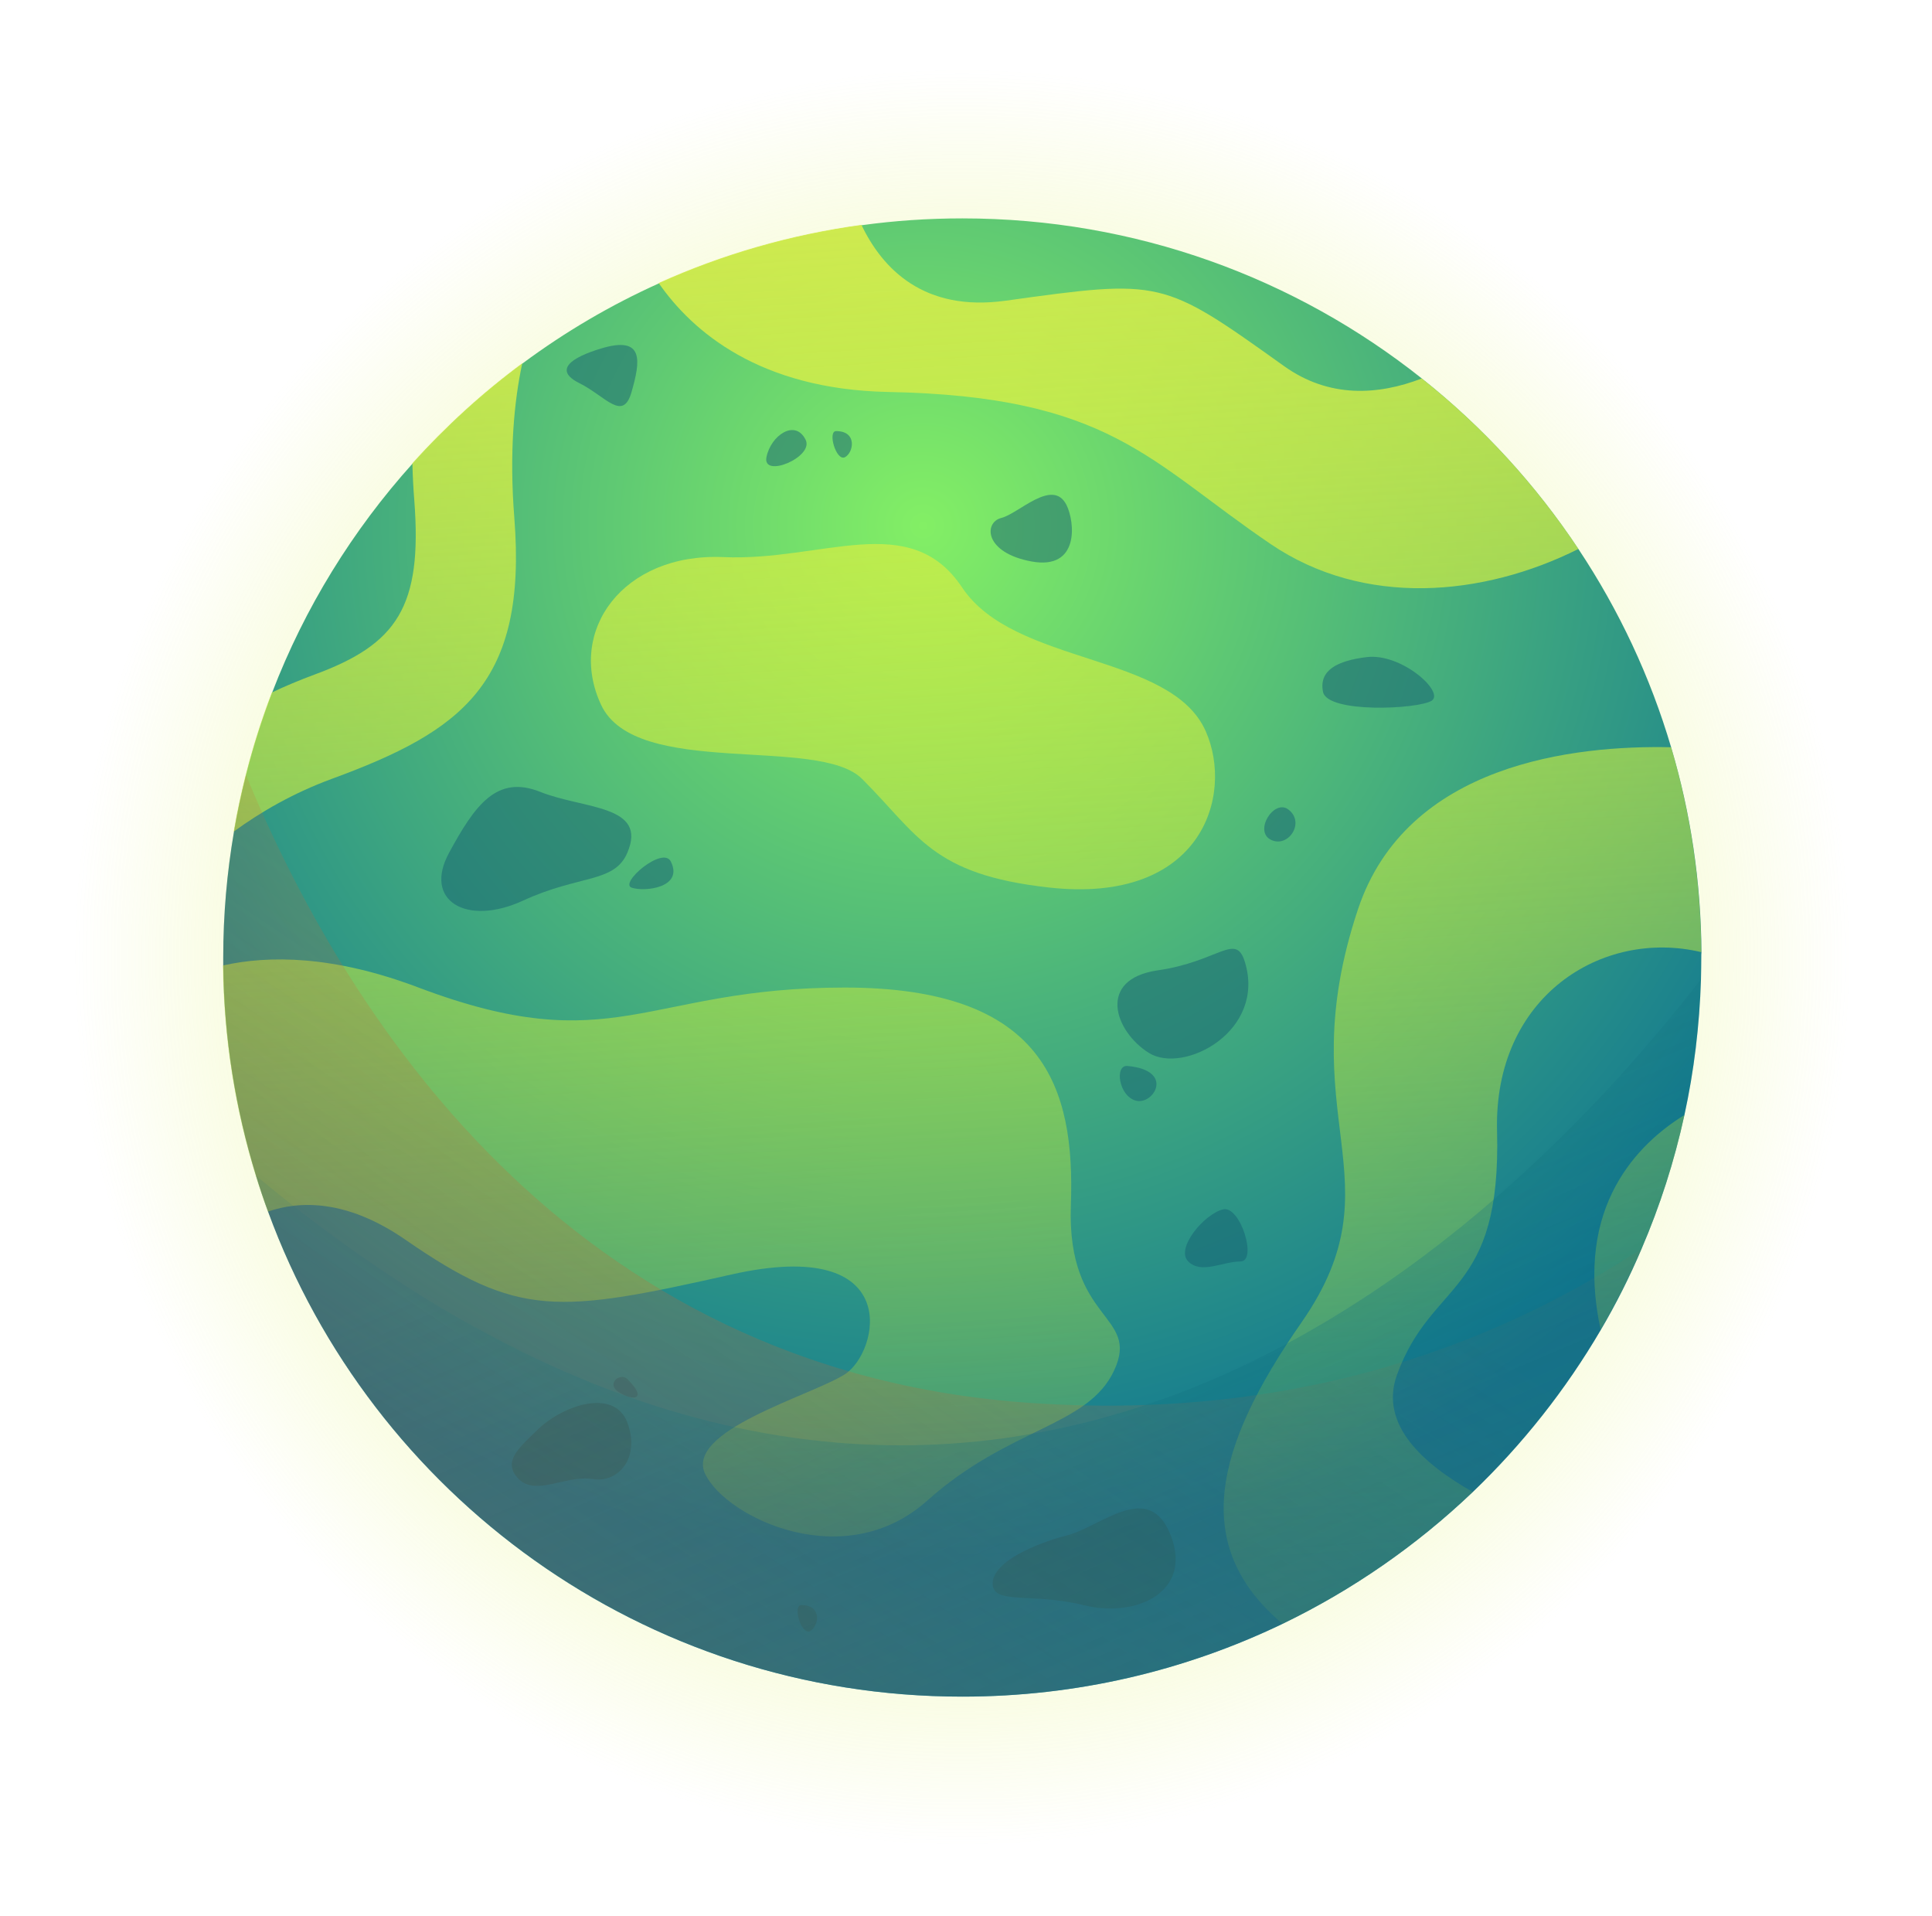 <svg width="119" height="118" viewBox="0 0 119 118" fill="none" xmlns="http://www.w3.org/2000/svg">
<path d="M53.65 0.36C7.99 4.69 -16.58 59.04 13.66 96.16C27.63 113.38 50.97 121.9 73.98 115.97C86.31 112.79 96.96 105.75 104.55 96.58C137.7 56.73 106.47 -4.68 53.65 0.36Z" fill="url(#paint0_radial_291_547)"/>
<path d="M104.79 58.95C104.79 59.4 104.78 59.86 104.77 60.31C104.68 63.17 104.34 65.97 103.75 68.67C103.13 71.52 102.24 74.28 101.11 76.91C100.38 78.63 99.54 80.3 98.6 81.9C96.44 85.59 93.78 88.95 90.71 91.89C87.27 95.17 83.32 97.92 78.99 100.01C73.02 102.88 66.34 104.49 59.27 104.49C39.63 104.49 22.9 92.06 16.52 74.64C16.25 73.91 16 73.16 15.77 72.41C14.51 68.32 13.8 63.98 13.75 59.48C13.75 59.31 13.75 59.13 13.75 58.96C13.75 56.32 13.98 53.74 14.41 51.23C14.61 50.05 14.86 48.89 15.15 47.74C15.59 46 16.13 44.31 16.76 42.66C18.77 37.42 21.73 32.64 25.42 28.54C27.46 26.27 29.73 24.2 32.19 22.38C34.79 20.45 37.61 18.79 40.59 17.45C44.49 15.69 48.69 14.47 53.08 13.87C55.11 13.59 57.18 13.45 59.28 13.45C69.98 13.45 79.82 17.14 87.59 23.32C91.33 26.29 94.59 29.84 97.24 33.84C99.71 37.56 101.65 41.67 102.94 46.05C104.13 50.06 104.77 54.29 104.8 58.67C104.79 58.74 104.79 58.85 104.79 58.95Z" fill="url(#paint1_radial_291_547)"/>
<path d="M68.63 84.39C67.02 87.87 62.2 87.87 57.11 92.42C52.02 96.97 44.79 93.49 43.45 90.81C42.11 88.13 49.88 85.99 52.02 84.65C54.16 83.31 55.77 76.08 45.06 78.49C34.35 80.9 31.94 81.17 24.97 76.35C21.34 73.84 18.44 73.95 16.5 74.62C14.76 69.89 13.79 64.78 13.73 59.46C16.55 58.83 20.53 58.83 25.78 60.82C37.83 65.37 39.71 60.82 52.03 60.82C64.35 60.82 66.22 66.98 65.96 74.21C65.69 81.45 70.24 80.91 68.63 84.39Z" fill="url(#paint2_linear_291_547)"/>
<path d="M104.79 58.64C98.68 57.18 91.99 61.38 92.21 69.66C92.48 79.84 88.19 78.77 86.05 84.66C84.92 87.76 87.72 90.19 90.71 91.88C87.27 95.16 83.32 97.91 78.99 100C73.3 95.2 74.8 89.14 80.16 81.45C86.32 72.61 79.36 68.86 83.64 56.01C86.64 47.01 97 45.89 102.93 46.02C104.11 50.02 104.76 54.26 104.79 58.64Z" fill="url(#paint3_linear_291_547)"/>
<path d="M103.75 68.67C102.72 73.39 100.96 77.84 98.59 81.89C96.93 74.27 100.96 70.39 103.75 68.67Z" fill="url(#paint4_linear_291_547)"/>
<path d="M97.22 33.81C91.34 36.75 84.02 37.41 78.27 33.51C70.77 28.42 68.36 24.4 54.7 24.14C46.78 23.98 42.64 20.41 40.57 17.43C44.47 15.67 48.67 14.45 53.06 13.85C54.35 16.55 56.9 19.22 61.94 18.52C71.58 17.18 71.58 17.18 79.08 22.54C81.87 24.54 84.89 24.34 87.57 23.31C91.31 26.27 94.57 29.82 97.22 33.81Z" fill="url(#paint5_linear_291_547)"/>
<path d="M31.68 31.9C32.48 42.08 28.47 45.02 20.43 47.97C18.07 48.84 16.06 50 14.39 51.22C14.9 48.26 15.69 45.39 16.74 42.65C17.56 42.26 18.44 41.89 19.36 41.55C24.45 39.68 26.02 37.38 25.52 30.84C25.46 30.09 25.42 29.32 25.4 28.53C27.44 26.26 29.71 24.19 32.17 22.37C31.67 24.69 31.36 27.85 31.68 31.9Z" fill="url(#paint6_linear_291_547)"/>
<path d="M53.1 47.97C50.41 45.28 39.17 47.97 37.03 43.42C34.89 38.87 38.37 34.05 44.53 34.31C50.69 34.58 56.05 31.36 59.26 36.18C62.47 41 72.11 40.2 74.26 45.02C76.03 49 74 55.7 64.62 54.66C57.39 53.86 56.58 51.45 53.1 47.97Z" fill="url(#paint7_linear_291_547)"/>
<g opacity="0.5">
<path d="M76.67 59.22C76.11 57.41 75.06 59.22 71.31 59.76C67.56 60.3 68.63 63.51 70.77 64.85C72.92 66.18 78.01 63.5 76.67 59.22Z" fill="#146072"/>
<path d="M38.64 52.52C39.91 49.56 35.96 49.84 33.28 48.77C30.6 47.7 29.26 49.57 27.66 52.52C26.05 55.47 28.73 57.07 32.21 55.47C35.69 53.86 37.84 54.4 38.64 52.52Z" fill="#146072"/>
<path d="M41.32 53.06C40.83 52.071 38.11 54.401 38.91 54.67C39.71 54.941 42.12 54.67 41.32 53.06Z" fill="#146072"/>
<path d="M84.17 40.47C82.39 40.69 81.22 41.27 81.49 42.61C81.76 43.95 87.38 43.68 88.19 43.15C88.99 42.61 86.31 40.2 84.17 40.47Z" fill="#146072"/>
<path d="M65.69 31.1C64.84 29.41 62.74 31.64 61.67 31.9C60.6 32.17 60.6 34.04 63.54 34.58C66.49 35.12 66.22 32.17 65.69 31.1Z" fill="#146072"/>
<path d="M37.03 21.46C35.16 22.02 34.08 22.8 35.69 23.6C37.3 24.4 38.37 26.01 38.9 24.14C39.44 22.26 39.71 20.65 37.03 21.46Z" fill="#146072"/>
<path d="M69.44 65.65C68.64 65.58 68.9 67.52 69.98 67.79C71.06 68.06 72.38 65.91 69.44 65.65Z" fill="#146072"/>
<path d="M75.33 74.48C74.17 74.77 72.38 76.89 73.19 77.69C73.99 78.49 75.33 77.69 76.4 77.69C77.47 77.7 76.4 74.22 75.33 74.48Z" fill="#146072"/>
<path d="M65.69 94.57C63.85 95.03 61.14 96.18 61.14 97.52C61.14 98.86 63.55 98.06 66.76 98.86C69.97 99.66 73.46 98.06 72.12 94.58C70.78 91.09 67.83 94.03 65.69 94.57Z" fill="#115560"/>
<path d="M33.02 88.14C32.05 89.11 30.88 90.01 31.95 91.09C33.02 92.16 34.9 90.82 36.5 91.09C38.11 91.36 39.45 89.75 38.64 87.61C37.84 85.46 34.62 86.53 33.02 88.14Z" fill="#115560"/>
<path d="M38.64 84.93C38.22 84.51 37.3 85.2 38.1 85.73C38.91 86.27 39.98 86.27 38.64 84.93Z" fill="#146072"/>
<path d="M79.35 49.85C78.47 49.19 77.21 51.19 78.28 51.72C79.35 52.25 80.42 50.65 79.35 49.85Z" fill="#146072"/>
<path d="M49.62 27.08C48.98 25.79 47.48 26.81 47.21 28.15C46.94 29.49 50.16 28.15 49.62 27.08Z" fill="#146072"/>
<path d="M51.5 26.55C50.96 26.55 51.5 28.42 52.04 28.16C52.57 27.89 52.83 26.55 51.5 26.55Z" fill="#146072"/>
<path d="M49.35 98.85C48.81 98.85 49.35 100.72 49.89 100.46C50.42 100.19 50.69 98.85 49.35 98.85Z" fill="#115560"/>
</g>
<path opacity="0.35" d="M101.11 76.9C100.38 78.62 99.54 80.29 98.6 81.89C96.44 85.58 93.78 88.94 90.71 91.88C87.27 95.16 83.32 97.91 78.99 100C73.02 102.87 66.34 104.48 59.27 104.48C39.63 104.48 22.9 92.05 16.52 74.63C16.25 73.9 16 73.15 15.77 72.4C14.51 68.31 13.8 63.97 13.75 59.47C13.75 59.3 13.75 59.12 13.75 58.95C13.75 56.31 13.98 53.73 14.41 51.22C14.61 50.04 14.86 48.88 15.15 47.73C21.09 62.14 34.83 84.42 63.43 86.4C65.88 86.57 68.25 86.61 70.53 86.53C83.19 86.09 93.29 82.05 101.11 76.9Z" fill="url(#paint8_linear_291_547)"/>
<path opacity="0.5" d="M104.77 60.31C104.68 63.17 104.34 65.97 103.75 68.67C103.13 71.52 102.24 74.28 101.11 76.91C100.38 78.63 99.54 80.3 98.6 81.9C96.44 85.59 93.78 88.95 90.71 91.89C87.27 95.17 83.32 97.92 78.99 100.01C73.02 102.88 66.34 104.49 59.27 104.49C39.63 104.49 22.9 92.06 16.52 74.64C16.25 73.91 16 73.16 15.77 72.41C36.9 90 55.51 91.52 70.53 86.54C86.35 81.28 98.19 68.8 104.77 60.31Z" fill="url(#paint9_linear_291_547)"/>
<defs>
<radialGradient id="paint0_radial_291_547" cx="0" cy="0" r="1" gradientUnits="userSpaceOnUse" gradientTransform="translate(59.261 58.951) scale(54.532 54.532)">
<stop stop-color="#EAEF6A"/>
<stop offset="1" stop-color="#DDF160" stop-opacity="0"/>
</radialGradient>
<radialGradient id="paint1_radial_291_547" cx="0" cy="0" r="1" gradientUnits="userSpaceOnUse" gradientTransform="translate(56.851 32.44) scale(63.521)">
<stop stop-color="#83EF65"/>
<stop offset="1" stop-color="#0C7293"/>
</radialGradient>
<linearGradient id="paint2_linear_291_547" x1="37.072" y1="5.581" x2="44.337" y2="117.735" gradientUnits="userSpaceOnUse">
<stop stop-color="#DBED4F"/>
<stop offset="1" stop-color="#B9ED29" stop-opacity="0"/>
</linearGradient>
<linearGradient id="paint3_linear_291_547" x1="85.353" y1="2.454" x2="92.618" y2="114.607" gradientUnits="userSpaceOnUse">
<stop stop-color="#DBED4F"/>
<stop offset="1" stop-color="#B9ED29" stop-opacity="0"/>
</linearGradient>
<linearGradient id="paint4_linear_291_547" x1="96.31" y1="1.744" x2="103.575" y2="113.898" gradientUnits="userSpaceOnUse">
<stop stop-color="#DBED4F"/>
<stop offset="1" stop-color="#B9ED29" stop-opacity="0"/>
</linearGradient>
<linearGradient id="paint5_linear_291_547" x1="67.473" y1="3.612" x2="74.738" y2="115.766" gradientUnits="userSpaceOnUse">
<stop stop-color="#DBED4F"/>
<stop offset="1" stop-color="#B9ED29" stop-opacity="0"/>
</linearGradient>
<linearGradient id="paint6_linear_291_547" x1="21.325" y1="6.601" x2="28.59" y2="118.755" gradientUnits="userSpaceOnUse">
<stop stop-color="#DBED4F"/>
<stop offset="1" stop-color="#B9ED29" stop-opacity="0"/>
</linearGradient>
<linearGradient id="paint7_linear_291_547" x1="53.048" y1="4.546" x2="60.313" y2="116.7" gradientUnits="userSpaceOnUse">
<stop stop-color="#DBED4F"/>
<stop offset="1" stop-color="#B9ED29" stop-opacity="0"/>
</linearGradient>
<linearGradient id="paint8_linear_291_547" x1="32.497" y1="101.052" x2="59.325" y2="61.237" gradientUnits="userSpaceOnUse">
<stop stop-color="#CC622E"/>
<stop offset="1" stop-color="#CC622E" stop-opacity="0.2"/>
</linearGradient>
<linearGradient id="paint9_linear_291_547" x1="80.081" y1="112.969" x2="59.377" y2="64.6" gradientUnits="userSpaceOnUse">
<stop stop-color="#11727F"/>
<stop offset="1" stop-color="#11727F" stop-opacity="0.2"/>
</linearGradient>
</defs>
</svg>
